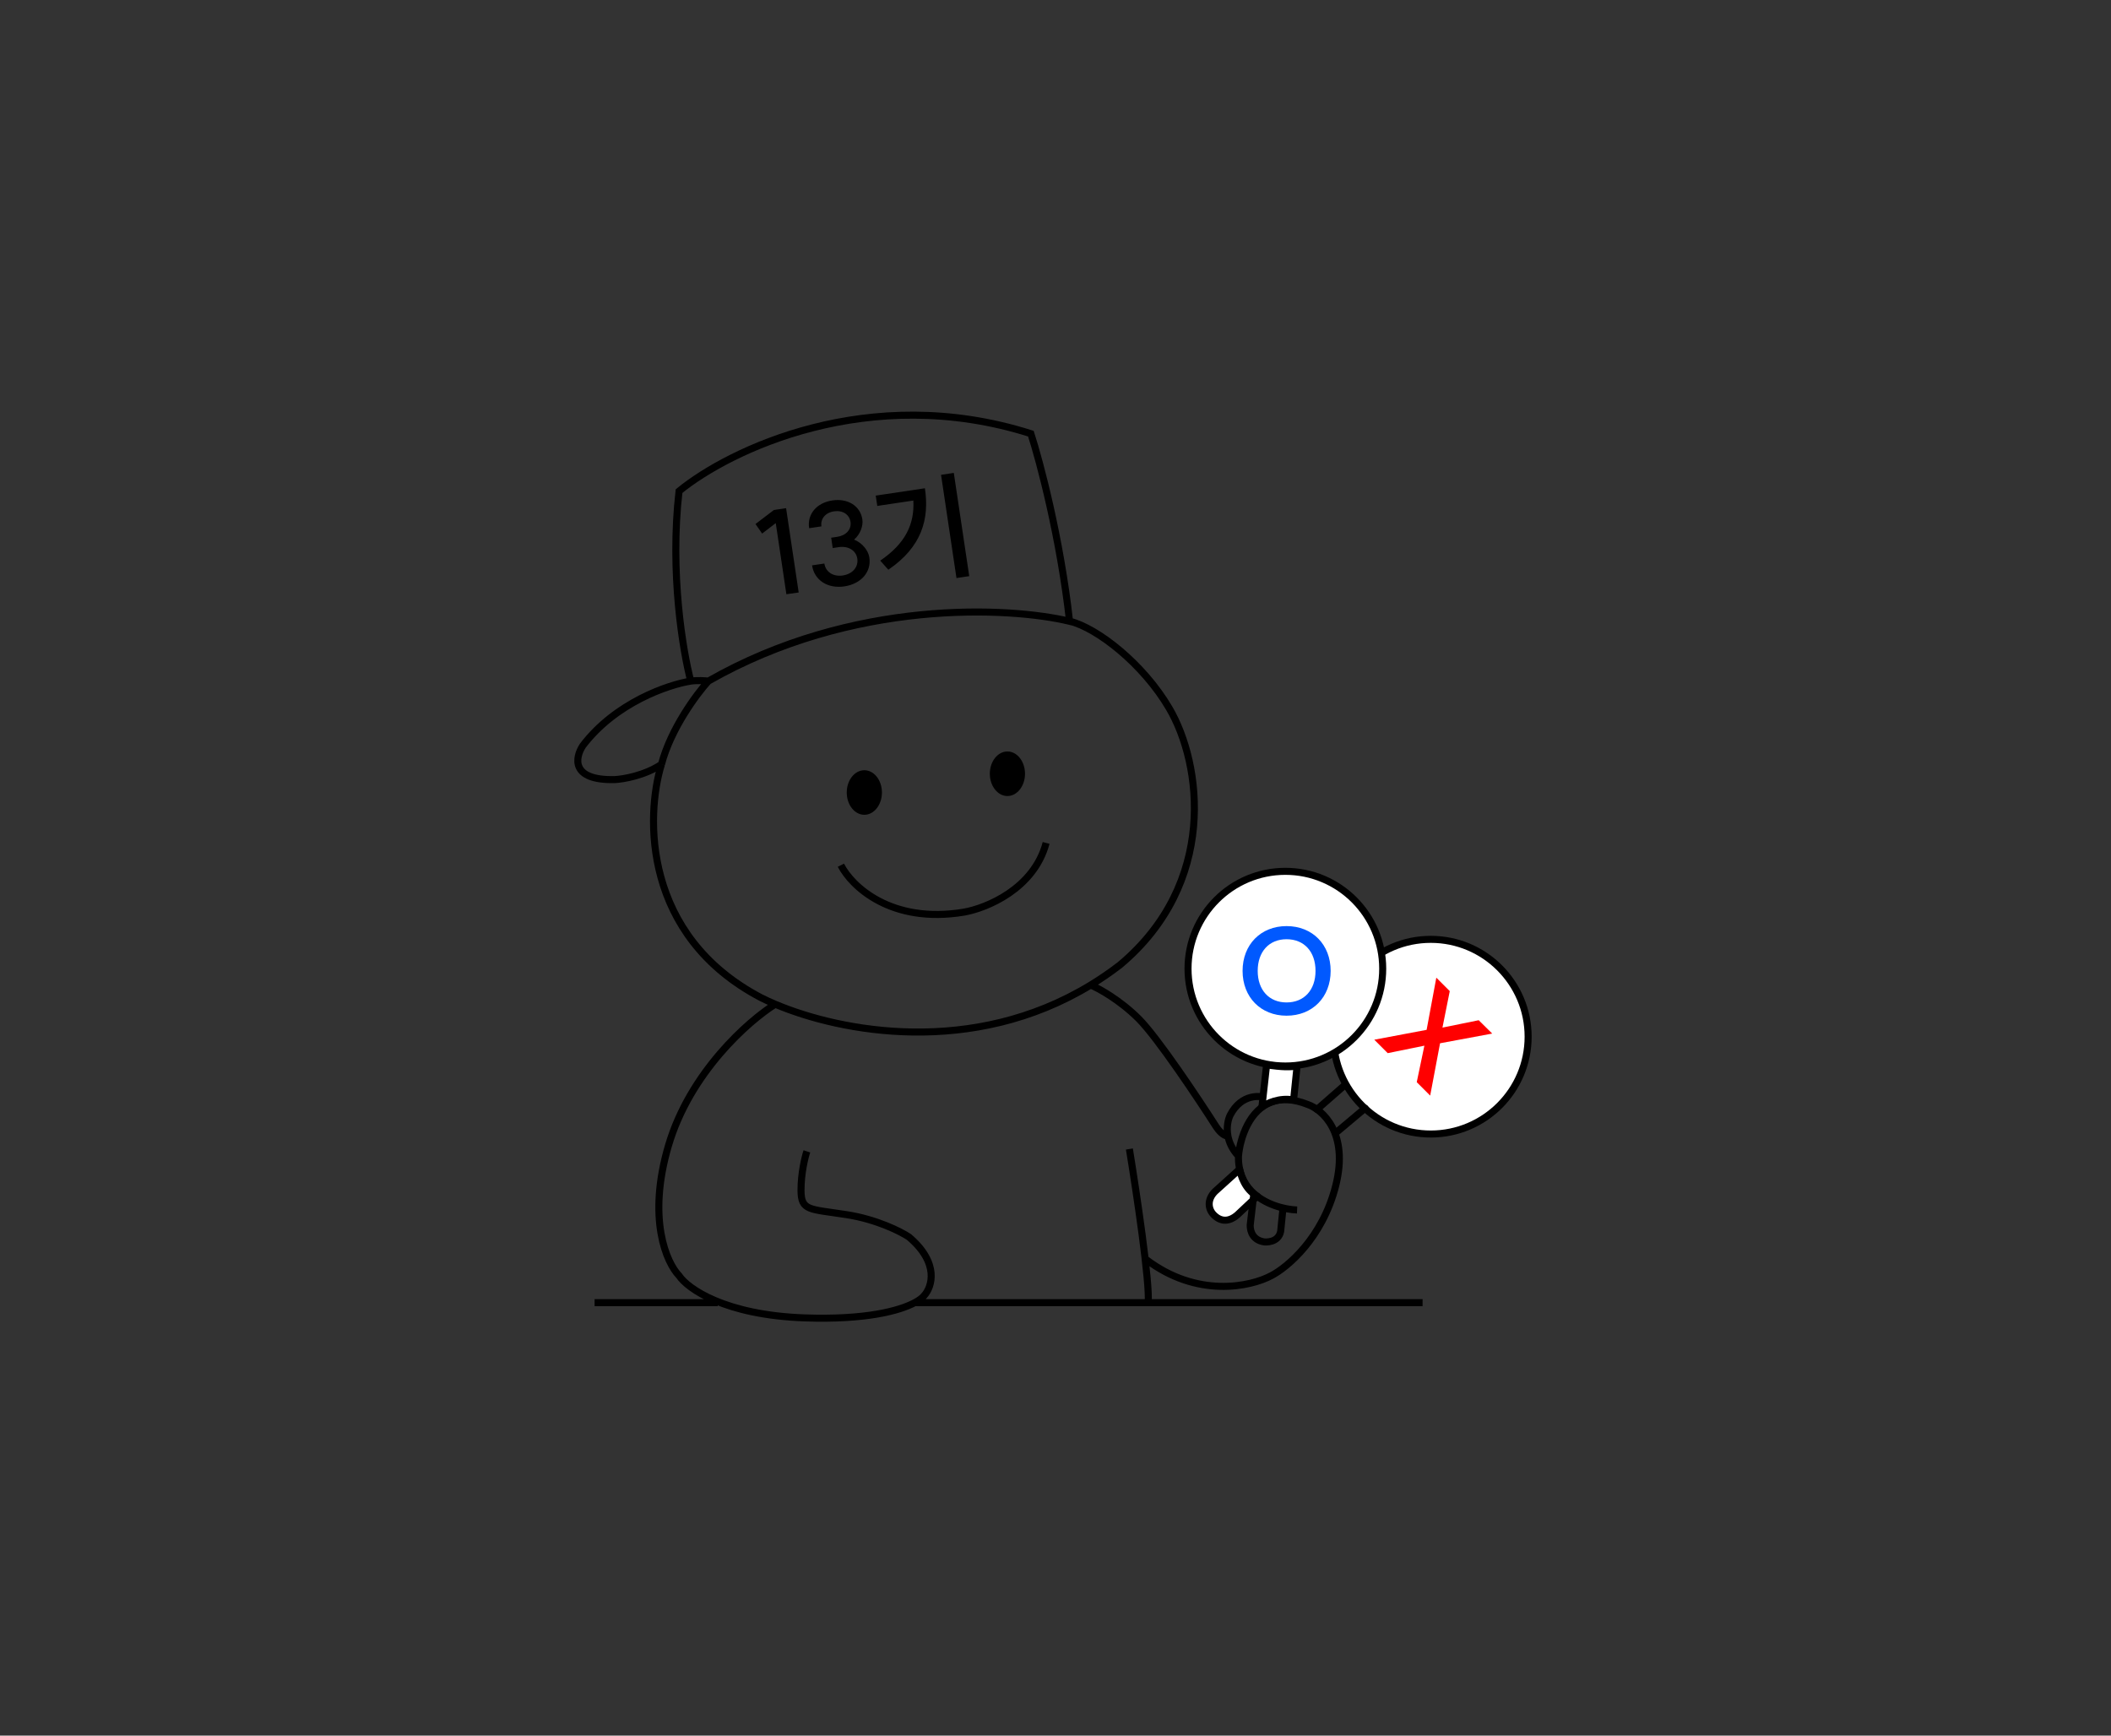<svg width="900" height="740" viewBox="0 0 900 740" fill="none" xmlns="http://www.w3.org/2000/svg">
<rect x="0" y="0" width="900" height="740" fill="#333333" stroke="none"/>
<ellipse cx="368.5" cy="337.894" rx="7.5" ry="9.5" fill="black"/>
<ellipse cx="429.5" cy="329.894" rx="7.5" ry="9.5" fill="black"/>
<path d="M335.141 216.666L340.514 252.616L335.264 253.35L330.734 223.037L324.929 227.494L322.096 223.418L329.949 217.442L335.141 216.666ZM364.14 230.077C367.635 231.476 370.188 234.684 370.638 237.7C371.555 243.832 367.161 248.938 359.991 250.009C352.87 251.073 347.161 247.376 346.215 241.047L351.456 240.263C351.996 243.873 355.241 245.967 359.296 245.361C363.45 244.74 366.04 241.775 365.501 238.165C364.983 234.703 361.696 232.667 357.592 233.28L355.02 233.664L354.363 229.263L356.983 228.871C360.742 228.31 363.079 225.685 362.607 222.521C362.126 219.306 359.222 217.465 355.563 218.012C351.903 218.559 349.721 221.211 350.202 224.425L344.96 225.208C344.066 219.225 348.143 214.369 354.868 213.364C361.495 212.373 366.798 215.726 367.656 221.463C368.069 224.232 366.777 227.762 364.14 230.077ZM401.204 202.445L406.644 201.632L413.221 245.644L407.781 246.457L401.204 202.445ZM394.326 208.175C396.299 221.378 392.96 233.202 378.738 242.91L375.277 239.029C385.88 231.833 389.956 223.59 389.395 213.411L374.016 215.709L373.358 211.308L394.326 208.175Z" fill="black"/>
<path d="M294.502 290.393C291.169 277.893 285.502 244.193 289.502 209.393C310.669 192.06 370.302 162.893 439.502 184.893C443.335 196.727 452.002 229.293 456.002 264.893C430.335 258.727 363.602 255.193 302.002 290.393M294.502 290.393C297.302 289.993 300.669 290.227 302.002 290.393M294.502 290.393C285.002 291.893 262.502 299.493 248.502 317.893C245.169 322.893 243.202 332.793 262.002 332.393C265.669 332.227 274.802 330.693 282.002 325.893M302.002 290.393C297.002 295.893 286.002 310.693 282.002 325.893M282.002 325.893C275.169 348.06 274.102 398.993 324.502 425.393C326.321 426.309 328.327 427.236 330.502 428.156M456.189 264.893C467.627 267.727 487.232 282.769 498.5 302C512.5 325.893 519.104 376.508 477.502 411.393C473.388 414.558 469.215 417.411 465.002 419.974M553.002 515.893C547.692 515.685 539.103 513.629 533.502 507.824C530.138 504.337 527.852 499.498 528.002 492.893M528.002 492.893C528.715 485.17 532.63 473.007 542.502 469.705M528.002 492.893C525.356 490.082 524.043 487.117 523.52 484.393M488.502 536.893C510.502 553.693 533.335 548.56 542.002 543.893C548.835 540.393 563.902 527.793 569.502 505.393C575.102 482.993 563.835 473.06 557.502 470.893C551.417 468.482 546.476 468.375 542.502 469.705M542.502 469.705L541.002 468.393C537.502 466.893 529.302 466.193 524.502 475.393C523.622 477.153 522.777 480.53 523.52 484.393M481.502 489.893C484.502 508.227 490.302 546.993 489.502 555.393M465.002 419.974C468.502 421.447 477.502 426.393 485.502 434.393C493.502 442.393 510.835 468.393 518.502 480.393C519.347 481.727 521.534 484.393 523.52 484.393M465.002 419.974C414.566 450.67 358.474 439.989 330.502 428.156M330.502 428.156C319.169 435.235 294.202 457.193 285.002 488.393C275.802 519.593 284.169 538.393 289.502 543.893C293.169 549.393 309.002 560.693 343.002 561.893C368.993 562.811 383.394 558.917 390.002 555.393M344.002 490.893C343.169 493.393 341.502 500.193 341.502 507.393C341.502 516.393 345.002 515.393 361.002 517.893C373.802 519.893 384.002 525.06 387.502 527.393C400.702 538.593 397.335 548.727 394.002 552.393C393.335 553.257 392.038 554.308 390.002 555.393M390.002 555.393H606.502M306.002 555.393H253.502M358.502 368.893C363.002 377.727 379.802 394.093 411.002 388.893C420.502 387.227 440.802 378.993 446.002 359.393" stroke="black" stroke-width="3"/>
<circle cx="610" cy="442" r="41.5" fill="white" stroke="black" stroke-width="3"/>
<path d="M636.189 440.673L613.95 444.81L609.743 467.119L604.015 461.391L607.268 445.835L591.641 449.017L585.913 443.289L608.223 439.082L612.359 416.844L618.087 422.571L614.976 438.127L630.426 434.981L636.189 440.673Z" fill="#FF0000"/>
<circle cx="548" cy="413" r="41.5" fill="white" stroke="black" stroke-width="3"/>
<path d="M518.001 508L528.501 498.5C529.002 501.167 530.8 507.2 536 510L527.5 518C524 521 520.502 521 517.502 518C515.069 515.567 514.503 511.5 518.001 508Z" fill="white"/>
<path d="M573.5 462.5L561.501 473M582.002 472.5L569.501 483M528.501 498.5L518.001 508C514.503 511.5 515.069 515.567 517.502 518C520.502 521 524 521 527.5 518L536 510C530.8 507.2 529.002 501.167 528.501 498.5Z" stroke="black" stroke-width="3" stroke-linecap="round" stroke-linejoin="round"/>
<path d="M538 472L540 454C546.5 455 550 455 553 454.5L551.5 469C545.5 467.8 539.833 470.5 538 472Z" fill="white" stroke="black" stroke-width="3" stroke-linecap="round" stroke-linejoin="round"/>
<path d="M548.508 427.4C556.008 427.4 560.858 422.1 560.858 413.95C560.858 405.75 556.008 400.45 548.508 400.45C541.058 400.45 536.208 405.75 536.208 413.95C536.208 422.1 541.058 427.4 548.508 427.4ZM548.508 394.85C559.558 394.85 567.308 402.75 567.308 413.95C567.308 425.15 559.558 433.05 548.508 433.05C537.508 433.05 529.758 425.15 529.758 413.95C529.758 402.75 537.508 394.85 548.508 394.85Z" fill="#0059FF"/>
<path d="M534.5 509.5L533 522.393C533 525.227 534.264 528.772 538.998 529.5C539.336 529.552 544.998 530 545.998 525L547 515" stroke="black" stroke-width="3"/>
</svg>
